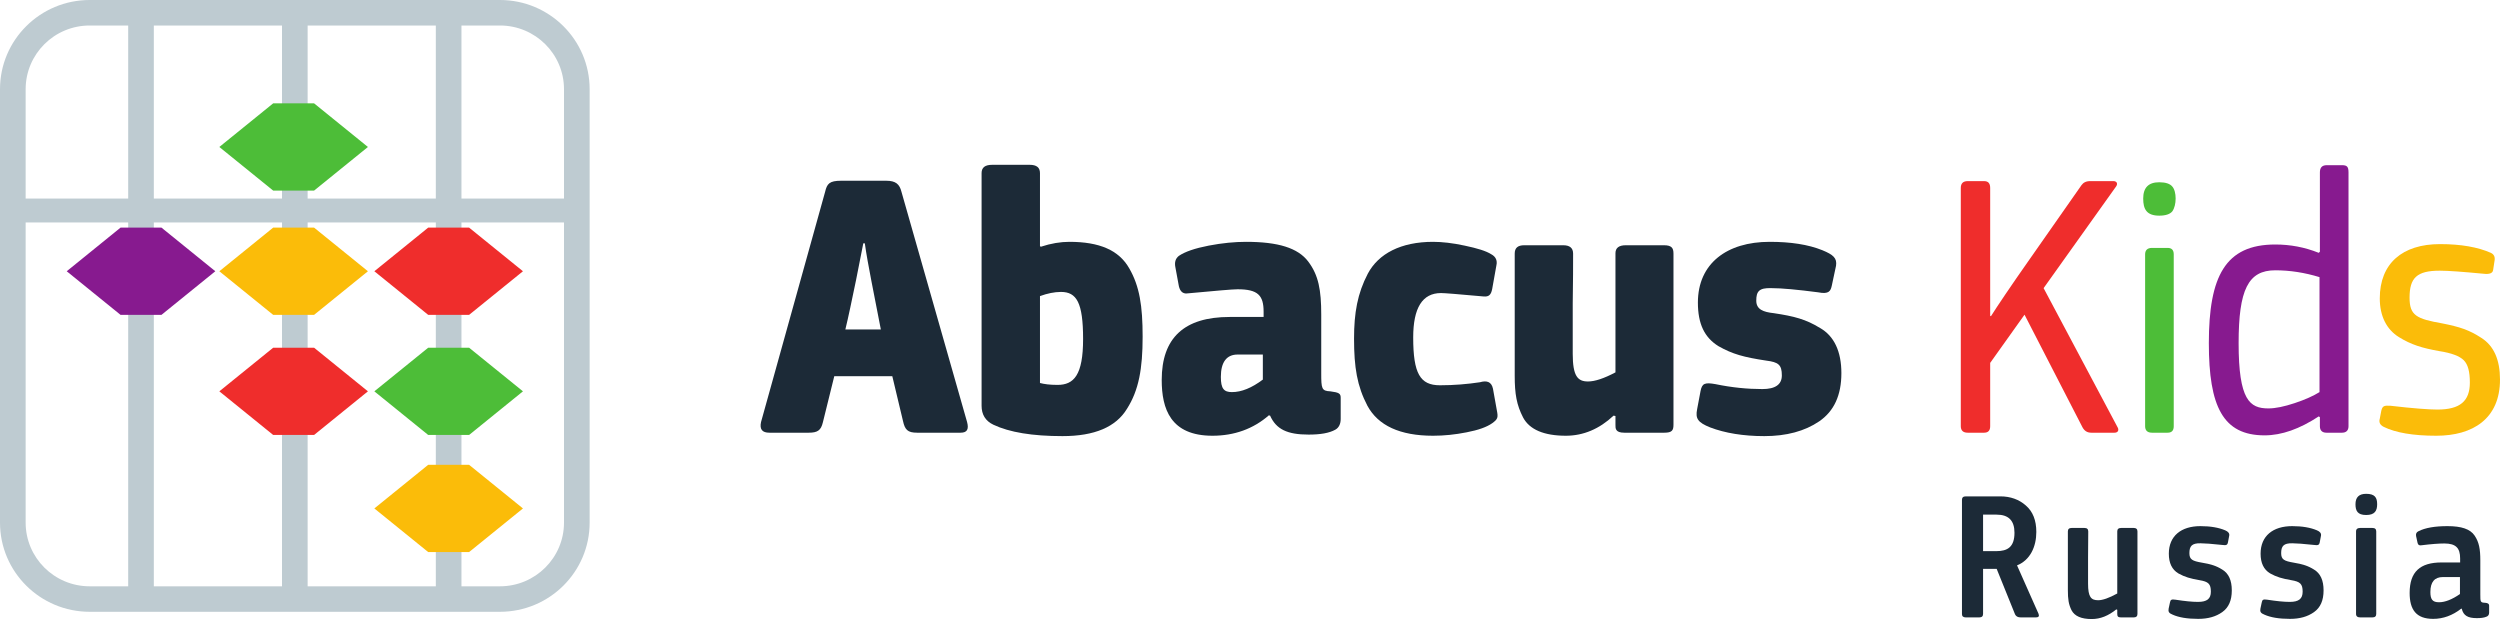<svg width="210" height="52" viewBox="0 0 210 52" fill="none" xmlns="http://www.w3.org/2000/svg">
<g clip-path="url(#clip0_386_665)">
<path d="M74.953 31.598H70.08L69.119 35.487C68.958 36.156 68.669 36.347 67.932 36.347H64.631C64.021 36.347 63.797 36.06 63.926 35.455L69.311 16.107C69.471 15.437 69.664 15.182 70.657 15.182H74.439C75.241 15.182 75.562 15.469 75.722 16.107L81.236 35.455C81.396 36.06 81.236 36.347 80.691 36.347H77.036C76.235 36.347 76.011 36.092 75.85 35.359L74.953 31.598ZM72.516 20.442L71.907 23.533C71.555 25.223 71.266 26.625 71.01 27.677H73.991L73.19 23.566C72.965 22.386 72.773 21.366 72.645 20.442H72.516Z" fill="#1C2A37"/>
<path d="M87.358 20.665L87.422 20.729C88.288 20.442 89.089 20.314 89.826 20.314C92.359 20.314 93.993 21.016 94.859 22.545C95.724 24.044 95.981 25.701 95.981 28.283C95.981 30.961 95.661 32.778 94.666 34.339C93.737 35.869 91.942 36.634 89.249 36.634C86.717 36.634 84.793 36.315 83.447 35.678C82.774 35.359 82.453 34.817 82.453 34.084V14.545C82.453 14.067 82.742 13.844 83.351 13.844H86.493C87.07 13.844 87.358 14.067 87.358 14.545V20.665ZM89.121 24.522C88.576 24.522 87.967 24.649 87.358 24.872V32.172C87.711 32.267 88.191 32.331 88.832 32.331C90.211 32.331 90.98 31.503 90.98 28.474C90.98 25.414 90.435 24.522 89.121 24.522Z" fill="#1C2A37"/>
<path d="M97.584 31.917C97.584 28.379 99.475 26.625 103.29 26.625H106.143V26.179C106.143 24.809 105.662 24.299 103.963 24.299C103.546 24.299 102.104 24.426 99.699 24.649C99.347 24.681 99.123 24.458 99.026 24.044L98.738 22.482C98.642 22.035 98.738 21.717 99.026 21.493C99.54 21.143 100.373 20.856 101.526 20.633C102.681 20.41 103.739 20.314 104.668 20.314C107.361 20.314 109.028 20.824 109.893 21.972C110.759 23.119 110.984 24.362 110.984 26.434V31.343C110.984 32.65 111.015 32.841 111.753 32.873C112.49 32.968 112.618 33.064 112.618 33.415V35.2C112.618 35.614 112.458 35.933 112.17 36.092C111.656 36.379 110.919 36.506 109.925 36.506C108.131 36.506 107.201 36.06 106.688 34.913C106.656 34.913 106.624 34.913 106.592 34.881C105.278 36.029 103.675 36.602 101.847 36.602C98.321 36.602 97.584 34.339 97.584 31.917ZM106.079 29.781H103.963C103.033 29.781 102.552 30.419 102.552 31.662C102.552 32.65 102.809 32.937 103.482 32.937C104.284 32.937 105.149 32.586 106.079 31.885V29.781Z" fill="#1C2A37"/>
<path d="M114.862 34.084C113.997 32.426 113.74 30.865 113.74 28.442C113.74 26.275 114.029 24.649 114.895 22.991C115.792 21.302 117.683 20.314 120.376 20.314C121.113 20.314 122.011 20.41 123.037 20.633C124.095 20.856 124.832 21.079 125.28 21.366C125.633 21.557 125.794 21.876 125.698 22.29L125.345 24.267C125.249 24.777 125.056 24.936 124.639 24.904C122.524 24.713 121.338 24.617 121.049 24.617C119.478 24.617 118.709 25.86 118.709 28.346C118.709 31.375 119.286 32.363 120.953 32.363C122.139 32.363 123.261 32.267 124.319 32.108C124.864 31.949 125.281 32.044 125.409 32.65L125.729 34.435C125.857 35.073 125.826 35.2 125.345 35.55C124.896 35.869 124.191 36.124 123.197 36.315C122.236 36.506 121.306 36.602 120.376 36.602C117.587 36.602 115.76 35.742 114.862 34.084Z" fill="#1C2A37"/>
<path d="M135.699 34.945C135.667 34.945 135.571 34.913 135.539 34.913C134.353 36.029 133.007 36.602 131.532 36.602C129.705 36.602 128.487 36.092 127.942 35.073C127.397 34.02 127.236 33.096 127.236 31.566V21.302C127.236 20.824 127.493 20.601 128.038 20.601H131.308C131.853 20.601 132.141 20.824 132.141 21.302C132.141 22.227 132.141 23.629 132.109 25.51V29.717C132.109 31.598 132.526 32.044 133.391 32.044C133.968 32.044 134.738 31.789 135.699 31.279V21.27C135.699 20.824 135.988 20.601 136.565 20.601H139.77C140.411 20.601 140.572 20.824 140.572 21.302V35.678C140.572 36.156 140.444 36.347 139.803 36.347H136.437C135.667 36.347 135.699 35.965 135.699 35.678V34.945Z" fill="#1C2A37"/>
<path d="M152.817 35.391C151.598 36.22 150.06 36.634 148.2 36.634C146.437 36.634 144.899 36.379 143.649 35.901C142.623 35.487 142.398 35.168 142.559 34.371L142.847 32.841C142.975 32.204 143.2 32.108 144.097 32.267C145.476 32.554 146.79 32.682 148.04 32.682C149.13 32.682 149.675 32.299 149.675 31.534C149.675 30.642 149.387 30.419 148.361 30.291C146.469 30.004 145.54 29.749 144.354 29.08C143.168 28.346 142.623 27.2 142.623 25.414C142.623 22.131 145.059 20.314 148.649 20.314C150.412 20.314 151.887 20.538 153.073 21.016C154.003 21.398 154.323 21.685 154.227 22.323L153.874 23.98C153.778 24.426 153.65 24.745 152.721 24.554C150.989 24.33 149.675 24.203 148.777 24.203C147.752 24.171 147.527 24.49 147.527 25.255C147.527 25.988 148.104 26.211 149.002 26.307C150.701 26.562 151.695 26.817 152.88 27.55C154.067 28.219 154.676 29.526 154.676 31.343C154.676 33.192 154.067 34.531 152.817 35.391Z" fill="#1C2A37"/>
<path d="M171.663 24.203L177.882 35.901C178.01 36.124 177.914 36.347 177.625 36.347H175.67C175.317 36.347 175.093 36.188 174.933 35.901L170.06 26.434L167.175 30.483V35.805C167.175 36.156 167.015 36.347 166.663 36.347H165.284C164.899 36.347 164.707 36.156 164.707 35.805V15.788C164.707 15.406 164.899 15.214 165.284 15.214H166.663C167.015 15.214 167.175 15.406 167.175 15.788V26.53L167.239 26.562C167.784 25.701 168.874 24.076 170.509 21.749L174.837 15.565C174.997 15.342 175.221 15.214 175.574 15.214H177.529C177.818 15.214 177.914 15.437 177.753 15.661L171.663 24.203Z" fill="#EF2D2C"/>
<path d="M181.376 15.31C181.921 15.31 182.273 15.437 182.466 15.661C182.85 16.075 182.85 17.254 182.466 17.764C182.273 17.987 181.921 18.115 181.376 18.115C180.318 18.115 180.029 17.573 180.029 16.681C180.029 15.756 180.478 15.31 181.376 15.31ZM182.594 35.805C182.594 36.156 182.434 36.347 182.081 36.347H180.767C180.382 36.347 180.19 36.156 180.19 35.805V21.366C180.19 21.015 180.382 20.824 180.767 20.824H182.081C182.434 20.824 182.594 21.015 182.594 21.366V35.805Z" fill="#4DBD38"/>
<path d="M194.871 21.143V14.481C194.871 14.067 195.064 13.875 195.449 13.875H196.73C197.147 13.875 197.275 14.003 197.275 14.481V35.805C197.275 36.156 197.083 36.347 196.73 36.347H195.416C195.064 36.347 194.871 36.156 194.871 35.805V35.041L194.775 34.977C193.172 36.029 191.665 36.57 190.223 36.57C186.729 36.57 185.543 34.148 185.543 28.825C185.543 23.215 186.922 20.538 191.121 20.538C192.371 20.538 193.589 20.761 194.775 21.238L194.871 21.143ZM190.544 34.307C191.153 34.307 191.89 34.148 192.756 33.861C193.621 33.574 194.327 33.256 194.839 32.937V23.279C193.589 22.896 192.339 22.705 191.121 22.705C188.845 22.705 188.044 24.33 188.044 28.825C188.044 33.606 188.973 34.307 190.544 34.307Z" fill="#871A8F"/>
<path d="M204.647 36.602C202.691 36.602 201.249 36.347 200.255 35.869C199.934 35.71 199.806 35.487 199.902 35.168L200.03 34.499C200.127 34.084 200.287 34.053 200.8 34.084C202.723 34.307 204.038 34.403 204.743 34.403C206.634 34.403 207.468 33.702 207.468 32.14C207.468 31.216 207.308 30.61 206.955 30.259C206.602 29.909 205.929 29.653 204.903 29.494C203.461 29.239 202.531 28.952 201.505 28.315C200.479 27.677 199.902 26.562 199.902 25.064C199.902 22.131 201.794 20.505 204.967 20.505C206.73 20.505 208.141 20.761 209.23 21.238C209.487 21.366 209.584 21.557 209.551 21.844L209.423 22.673C209.391 22.96 209.102 23.055 208.59 22.992C206.891 22.832 205.672 22.737 204.936 22.737C203.012 22.737 202.403 23.342 202.403 25C202.403 26.498 202.98 26.785 205.16 27.167C206.602 27.454 207.403 27.709 208.429 28.379C209.487 29.048 210 30.227 210 31.885C210 35.168 207.724 36.602 204.647 36.602Z" fill="#FBBC09"/>
<path d="M10.768 50.321V1.071H12.921V50.321H10.768Z" fill="#BECBD1"/>
<path d="M23.688 50.321V1.071H25.841V50.321H23.688Z" fill="#BECBD1"/>
<path d="M36.609 50.321V1.071H38.763V50.321H36.609Z" fill="#BECBD1"/>
<path d="M49.53 7.495V43.897C49.53 48.036 46.155 51.391 41.993 51.391H7.537C3.375 51.391 0 48.036 0 43.897V7.495C0 3.356 3.375 -3.8147e-06 7.537 -3.8147e-06H41.993C46.155 -3.8147e-06 49.53 3.356 49.53 7.495ZM2.154 43.897C2.154 46.853 4.564 49.25 7.537 49.25H41.993C44.966 49.25 47.376 46.853 47.376 43.897V7.495C47.376 4.538 44.966 2.142 41.993 2.142H7.537C4.564 2.142 2.154 4.538 2.154 7.495V43.897Z" fill="#BECBD1"/>
<path d="M13.564 19.121H10.125L5.604 22.785L10.125 26.448H13.564L18.086 22.785L13.564 19.121Z" fill="#871A8F"/>
<path d="M26.384 29.209H22.946L18.424 32.872L22.946 36.536H26.384L30.906 32.872L26.384 29.209Z" fill="#EF2D2C"/>
<path d="M39.406 39.045H35.967L31.445 42.709L35.967 46.372H39.406L43.928 42.709L39.406 39.045Z" fill="#FBBC09"/>
<path d="M39.406 29.209H35.967L31.445 32.872L35.967 36.536H39.406L43.928 32.872L39.406 29.209Z" fill="#4DBD38"/>
<path d="M39.406 19.121H35.967L31.445 22.785L35.967 26.448H39.406L43.928 22.785L39.406 19.121Z" fill="#EF2D2C"/>
<path d="M26.384 19.121H22.946L18.424 22.785L22.946 26.448H26.384L30.906 22.785L26.384 19.121Z" fill="#FBBC09"/>
<path d="M26.384 8.682H22.946L18.424 12.346L22.946 16.009H26.384L30.906 12.346L26.384 8.682Z" fill="#4DBD38"/>
<path d="M48.991 18.686H1.396V16.679H48.991V18.686Z" fill="#BECBD1"/>
<path d="M168.028 41.695C168.876 41.695 169.601 41.956 170.171 42.462C170.758 42.968 171.051 43.704 171.051 44.686C171.051 45.913 170.542 47.047 169.431 47.492L171.236 51.555C171.313 51.755 171.251 51.862 171.019 51.862H169.74C169.493 51.862 169.339 51.77 169.262 51.601L167.72 47.783H166.578V51.57C166.578 51.77 166.47 51.862 166.255 51.862H165.129C164.913 51.862 164.805 51.77 164.805 51.586V41.987C164.805 41.787 164.913 41.695 165.129 41.695H168.028ZM166.578 43.229V46.296H167.689C168.629 46.296 169.216 45.958 169.216 44.747C169.216 43.735 168.722 43.229 167.72 43.229H166.578Z" fill="#1C2A37"/>
<path d="M177.85 51.218C177.834 51.218 177.818 51.218 177.803 51.203L177.772 51.187C177.109 51.724 176.431 52 175.706 52C174.827 52 174.272 51.755 174.01 51.264C173.763 50.758 173.701 50.344 173.701 49.562V44.639C173.701 44.44 173.809 44.348 174.025 44.348H175.089C175.305 44.348 175.413 44.44 175.413 44.639C175.413 44.839 175.413 45.575 175.397 46.848V49.025C175.397 50.145 175.645 50.42 176.246 50.42C176.616 50.42 177.156 50.236 177.85 49.853V44.639C177.85 44.44 177.957 44.348 178.189 44.348H179.237C179.438 44.348 179.546 44.44 179.546 44.639V51.57C179.546 51.77 179.438 51.862 179.237 51.862H178.158C177.911 51.862 177.85 51.77 177.85 51.57V51.218Z" fill="#1C2A37"/>
<path d="M186.669 51.417C186.13 51.801 185.466 51.985 184.649 51.985C183.724 51.985 183.014 51.862 182.505 51.632C182.182 51.509 182.12 51.371 182.166 51.126L182.274 50.62C182.32 50.359 182.413 50.329 182.736 50.374C183.523 50.497 184.156 50.559 184.633 50.559C185.389 50.559 185.713 50.298 185.713 49.7C185.713 49.041 185.497 48.857 184.757 48.734C183.97 48.596 183.538 48.473 182.983 48.167C182.443 47.844 182.182 47.292 182.182 46.51C182.182 45.023 183.215 44.195 184.834 44.195C185.682 44.195 186.376 44.318 186.916 44.547C187.178 44.655 187.286 44.809 187.255 44.992L187.147 45.56C187.101 45.79 186.993 45.82 186.669 45.775C185.79 45.682 185.189 45.636 184.849 45.636C184.125 45.621 183.909 45.866 183.909 46.464C183.909 47.001 184.156 47.123 184.957 47.262C185.697 47.385 186.16 47.523 186.669 47.844C187.209 48.167 187.471 48.749 187.471 49.593C187.471 50.436 187.209 51.034 186.669 51.417Z" fill="#1C2A37"/>
<path d="M194.378 51.417C193.838 51.801 193.175 51.985 192.358 51.985C191.432 51.985 190.723 51.862 190.214 51.632C189.89 51.509 189.829 51.371 189.875 51.126L189.983 50.62C190.029 50.359 190.122 50.329 190.445 50.374C191.232 50.497 191.864 50.559 192.342 50.559C193.098 50.559 193.422 50.298 193.422 49.7C193.422 49.041 193.206 48.857 192.466 48.734C191.679 48.596 191.247 48.473 190.692 48.167C190.152 47.844 189.89 47.292 189.89 46.51C189.89 45.023 190.923 44.195 192.543 44.195C193.391 44.195 194.085 44.318 194.624 44.547C194.887 44.655 194.995 44.809 194.964 44.992L194.856 45.56C194.81 45.79 194.702 45.82 194.378 45.775C193.499 45.682 192.898 45.636 192.558 45.636C191.833 45.621 191.618 45.866 191.618 46.464C191.618 47.001 191.864 47.123 192.666 47.262C193.406 47.385 193.869 47.523 194.378 47.844C194.918 48.167 195.18 48.749 195.18 49.593C195.18 50.436 194.918 51.034 194.378 51.417Z" fill="#1C2A37"/>
<path d="M198.756 43.26C198.031 43.26 197.861 42.907 197.861 42.355C197.861 41.772 198.154 41.481 198.756 41.481C199.481 41.481 199.681 41.787 199.681 42.355C199.681 42.907 199.481 43.26 198.756 43.26ZM199.604 51.57C199.604 51.77 199.496 51.862 199.28 51.862H198.262C198.031 51.862 197.908 51.77 197.908 51.57V44.639C197.908 44.44 198.031 44.348 198.262 44.348H199.28C199.496 44.348 199.604 44.44 199.604 44.639V51.57Z" fill="#1C2A37"/>
<path d="M202.41 49.807C202.41 48.028 203.289 47.246 205.093 47.246H206.651V46.909C206.651 46.035 206.296 45.652 205.325 45.652C204.893 45.652 204.245 45.698 203.382 45.805C203.212 45.836 203.104 45.759 203.073 45.59L202.95 45.023C202.919 44.839 202.981 44.701 203.15 44.624C203.721 44.333 204.538 44.195 205.587 44.195C206.759 44.195 207.499 44.44 207.869 44.992C208.239 45.544 208.347 46.112 208.347 47.078V49.945C208.347 50.559 208.347 50.62 208.764 50.635C208.98 50.651 209.087 50.727 209.087 50.865V51.463C209.087 51.647 208.995 51.77 208.826 51.816C208.64 51.892 208.378 51.923 208.054 51.923C207.299 51.923 206.928 51.709 206.789 51.141L206.774 51.126H206.743C206.019 51.693 205.232 51.985 204.384 51.985C202.95 51.985 202.41 51.203 202.41 49.807ZM206.636 48.473H205.201C204.507 48.473 204.152 48.887 204.152 49.731C204.152 50.359 204.338 50.589 204.878 50.589C205.386 50.589 205.972 50.359 206.636 49.899V48.473Z" fill="#1C2A37"/>
</g>
<defs>
<clipPath id="clip0_386_665">
<rect width="210" height="52" fill="white"/>
</clipPath>
</defs>
</svg>
